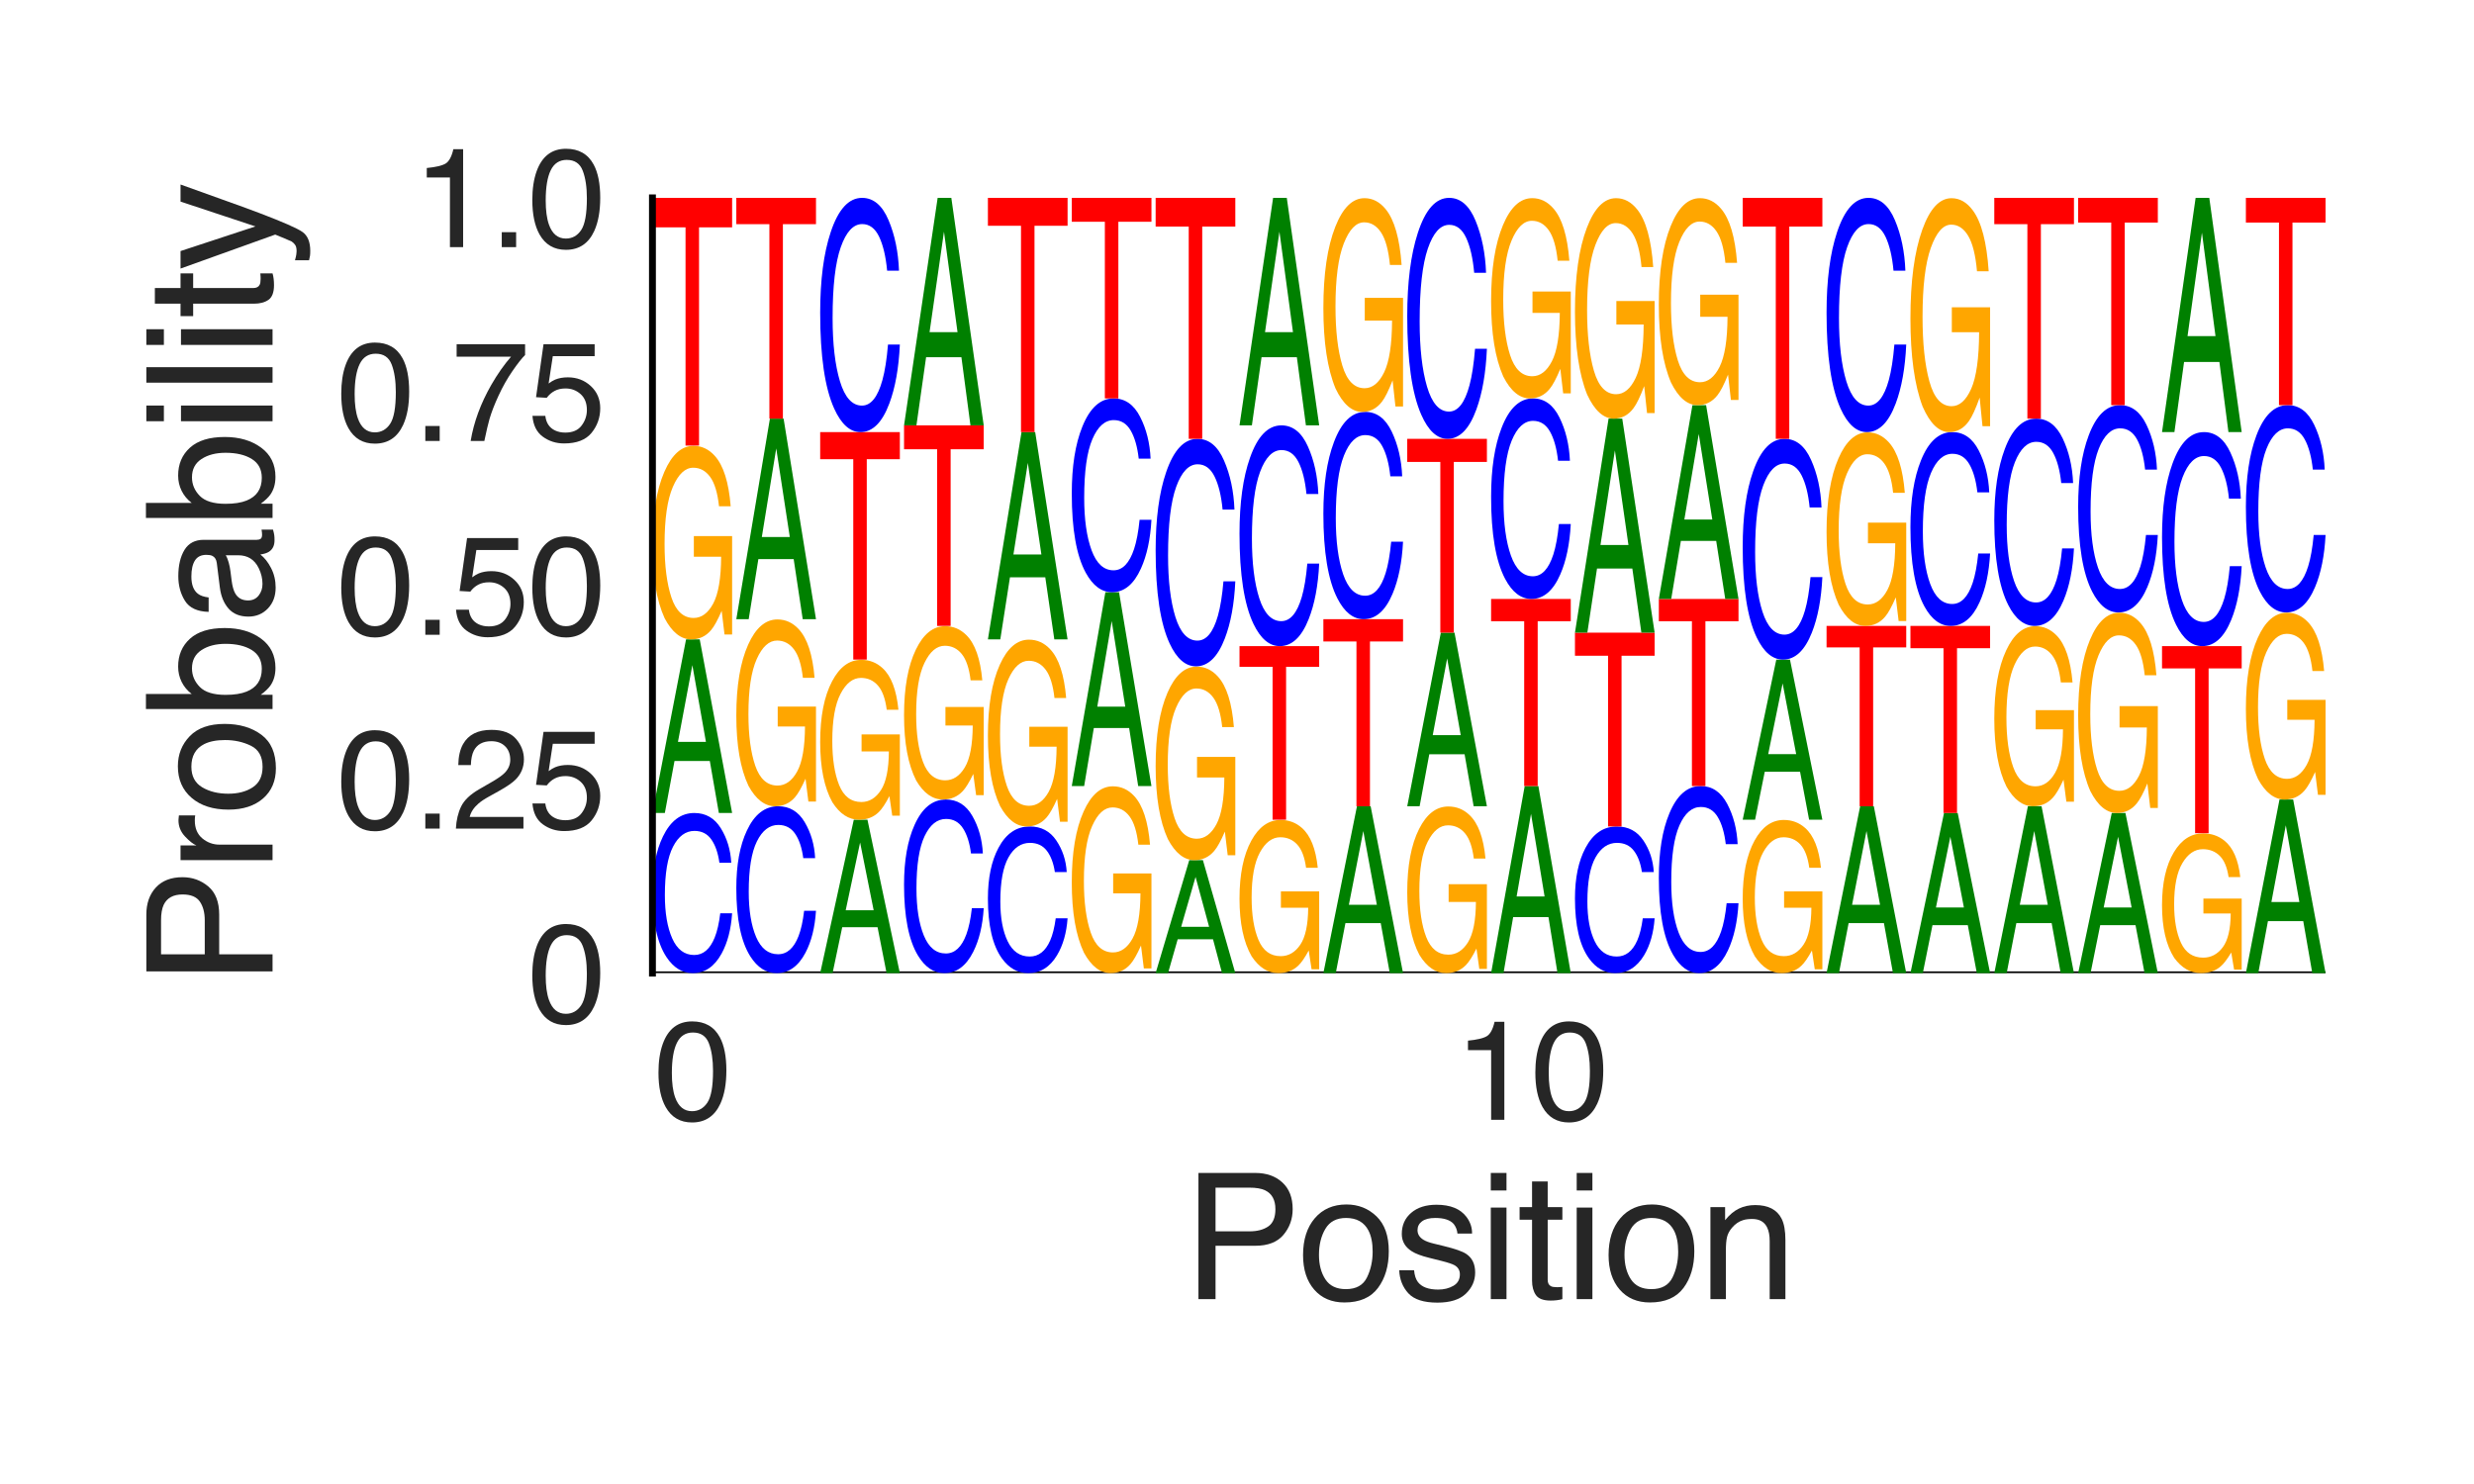 <?xml version="1.0" encoding="utf-8" standalone="no"?>
<!DOCTYPE svg PUBLIC "-//W3C//DTD SVG 1.1//EN"
  "http://www.w3.org/Graphics/SVG/1.1/DTD/svg11.dtd">
<svg height="216pt" version="1.1" viewBox="0 0 360 216" width="360pt" xmlns="http://www.w3.org/2000/svg" xmlns:xlink="http://www.w3.org/1999/xlink">
 <defs>
  <style type="text/css">*{stroke-linecap:butt;stroke-linejoin:round;}</style>
 </defs>
 <g id="figure_1">
  <g id="patch_1">
   <path d="M 0 216 
L 360 216 
L 360 0 
L 0 0 
z
" style="fill:#ffffff;"/>
  </g>
  <g id="axes_1">
   <g id="patch_2">
    <path d="M 94.94 141.64 
L 338.4 141.64 
L 338.4 28.8 
L 94.94 28.8 
z
" style="fill:#ffffff;"/>
   </g>
   <g id="line2d_1">
    <path clip-path="url(#p23fb778269)" d="M 94.94 141.64 
L 338.4 141.64 
" style="fill:none;stroke:#000000;stroke-linecap:round;stroke-width:0.5;"/>
   </g>
   <g id="patch_3">
    <path clip-path="url(#p23fb778269)" d="M 101.036 118.333 
Q 103.518 118.333 104.888 120.55 
Q 106.257 122.763 106.408 125.578 
L 104.683 125.578 
Q 104.389 123.443 103.513 122.194 
Q 102.636 120.941 101.053 120.941 
Q 99.122 120.941 97.935 123.24 
Q 96.748 125.535 96.748 130.278 
Q 96.748 134.168 97.818 136.588 
Q 98.892 139.003 101.019 139.003 
Q 102.974 139.003 103.999 136.458 
Q 104.54 135.118 104.808 132.929 
L 106.533 132.929 
Q 106.303 136.424 105.004 138.791 
Q 103.447 141.64 100.805 141.64 
Q 98.527 141.64 96.979 139.302 
Q 94.94 136.217 94.94 129.767 
Q 94.94 124.874 96.472 121.741 
Q 98.126 118.333 101.036 118.333 
z
M 100.68 118.333 
L 100.68 118.333 
z
" style="fill:#0000ff;"/>
   </g>
   <g id="patch_4">
    <path clip-path="url(#p23fb778269)" d="M 102.722 107.98 
L 100.749 96.818 
L 98.653 107.98 
L 102.722 107.98 
z
M 99.83 93.064 
L 101.819 93.064 
L 106.533 118.333 
L 104.603 118.333 
L 103.288 110.765 
L 98.149 110.765 
L 96.743 118.333 
L 94.94 118.333 
L 99.83 93.064 
z
M 100.741 93.064 
L 100.741 93.064 
z
" style="fill:#008000;"/>
   </g>
   <g id="patch_5">
    <path clip-path="url(#p23fb778269)" d="M 100.919 64.895 
Q 102.708 64.895 104.012 66.353 
Q 105.903 68.446 106.326 73.694 
L 104.626 73.694 
Q 104.314 70.761 103.338 69.42 
Q 102.362 68.079 100.875 68.079 
Q 99.114 68.079 97.909 70.872 
Q 96.704 73.659 96.704 79.181 
Q 96.704 83.951 97.696 86.948 
Q 98.691 89.945 100.936 89.945 
Q 102.655 89.945 103.783 87.846 
Q 104.911 85.741 104.936 81.035 
L 100.963 81.035 
L 100.963 78.032 
L 106.533 78.032 
L 106.533 92.353 
L 105.428 92.353 
L 105.013 88.907 
Q 104.142 90.93 103.468 91.718 
Q 102.334 93.064 100.59 93.064 
Q 98.337 93.064 96.712 89.986 
Q 94.94 86.12 94.94 79.379 
Q 94.94 72.656 96.668 68.685 
Q 98.31 64.895 100.919 64.895 
z
M 100.634 64.854 
L 100.634 64.854 
z
" style="fill:#ffa600;"/>
   </g>
   <g id="patch_6">
    <path clip-path="url(#p23fb778269)" d="M 106.533 28.8 
L 106.533 33.096 
L 101.719 33.096 
L 101.719 64.854 
L 99.755 64.854 
L 99.755 33.096 
L 94.94 33.096 
L 94.94 28.8 
L 106.533 28.8 
z
" style="fill:#ff0000;"/>
   </g>
   <g id="patch_7">
    <path clip-path="url(#p23fb778269)" d="M 113.239 117.352 
Q 115.722 117.352 117.091 119.663 
Q 118.461 121.969 118.612 124.902 
L 116.886 124.902 
Q 116.593 122.677 115.716 121.376 
Q 114.839 120.07 113.256 120.07 
Q 111.326 120.07 110.139 122.466 
Q 108.951 124.857 108.951 129.8 
Q 108.951 133.854 110.022 136.376 
Q 111.095 138.892 113.222 138.892 
Q 115.178 138.892 116.203 136.24 
Q 116.744 134.843 117.012 132.563 
L 118.737 132.563 
Q 118.506 136.205 117.208 138.671 
Q 115.651 141.64 113.009 141.64 
Q 110.731 141.64 109.182 139.204 
Q 107.144 135.989 107.144 129.268 
Q 107.144 124.169 108.675 120.904 
Q 110.329 117.352 113.239 117.352 
z
M 112.883 117.352 
L 112.883 117.352 
z
" style="fill:#0000ff;"/>
   </g>
   <g id="patch_8">
    <path clip-path="url(#p23fb778269)" d="M 113.123 90.162 
Q 114.911 90.162 116.216 91.569 
Q 118.107 93.59 118.53 98.655 
L 116.829 98.655 
Q 116.517 95.824 115.541 94.53 
Q 114.566 93.235 113.078 93.235 
Q 111.318 93.235 110.112 95.931 
Q 108.907 98.621 108.907 103.951 
Q 108.907 108.555 109.899 111.448 
Q 110.895 114.341 113.139 114.341 
Q 114.859 114.341 115.986 112.315 
Q 117.114 110.283 117.139 105.741 
L 113.167 105.741 
L 113.167 102.843 
L 118.737 102.843 
L 118.737 116.666 
L 117.631 116.666 
L 117.216 113.339 
Q 116.346 115.292 115.671 116.052 
Q 114.538 117.352 112.794 117.352 
Q 110.541 117.352 108.915 114.381 
Q 107.144 110.649 107.144 104.143 
Q 107.144 97.653 108.871 93.821 
Q 110.513 90.162 113.123 90.162 
z
M 112.838 90.123 
L 112.838 90.123 
z
" style="fill:#ffa600;"/>
   </g>
   <g id="patch_9">
    <path clip-path="url(#p23fb778269)" d="M 114.925 78.163 
L 112.953 65.269 
L 110.856 78.163 
L 114.925 78.163 
z
M 112.033 60.932 
L 114.023 60.932 
L 118.737 90.123 
L 116.807 90.123 
L 115.491 81.38 
L 110.352 81.38 
L 108.946 90.123 
L 107.144 90.123 
L 112.033 60.932 
z
M 112.944 60.932 
L 112.944 60.932 
z
" style="fill:#008000;"/>
   </g>
   <g id="patch_10">
    <path clip-path="url(#p23fb778269)" d="M 118.737 28.8 
L 118.737 32.628 
L 113.922 32.628 
L 113.922 60.932 
L 111.958 60.932 
L 111.958 32.628 
L 107.144 32.628 
L 107.144 28.8 
L 118.737 28.8 
z
" style="fill:#ff0000;"/>
   </g>
   <g id="patch_11">
    <path clip-path="url(#p23fb778269)" d="M 127.129 132.492 
L 125.156 122.63 
L 123.06 132.492 
L 127.129 132.492 
z
M 124.237 119.313 
L 126.226 119.313 
L 130.94 141.64 
L 129.01 141.64 
L 127.695 134.953 
L 122.556 134.953 
L 121.15 141.64 
L 119.347 141.64 
L 124.237 119.313 
z
M 125.148 119.313 
L 125.148 119.313 
z
" style="fill:#008000;"/>
   </g>
   <g id="patch_12">
    <path clip-path="url(#p23fb778269)" d="M 125.326 96.04 
Q 127.115 96.04 128.419 97.244 
Q 130.31 98.974 130.733 103.31 
L 129.033 103.31 
Q 128.721 100.886 127.745 99.778 
Q 126.769 98.67 125.282 98.67 
Q 123.521 98.67 122.316 100.978 
Q 121.111 103.281 121.111 107.843 
Q 121.111 111.784 122.103 114.26 
Q 123.098 116.736 125.343 116.736 
Q 127.062 116.736 128.19 115.002 
Q 129.318 113.263 129.343 109.375 
L 125.37 109.375 
L 125.37 106.894 
L 130.94 106.894 
L 130.94 118.726 
L 129.835 118.726 
L 129.42 115.878 
Q 128.549 117.55 127.875 118.2 
Q 126.741 119.313 124.997 119.313 
Q 122.744 119.313 121.119 116.77 
Q 119.347 113.576 119.347 108.007 
Q 119.347 102.452 121.075 99.171 
Q 122.717 96.04 125.326 96.04 
z
M 125.041 96.006 
L 125.041 96.006 
z
" style="fill:#ffa600;"/>
   </g>
   <g id="patch_13">
    <path clip-path="url(#p23fb778269)" d="M 130.94 62.893 
L 130.94 66.839 
L 126.126 66.839 
L 126.126 96.006 
L 124.162 96.006 
L 124.162 66.839 
L 119.347 66.839 
L 119.347 62.893 
L 130.94 62.893 
z
" style="fill:#ff0000;"/>
   </g>
   <g id="patch_14">
    <path clip-path="url(#p23fb778269)" d="M 125.443 28.8 
Q 127.925 28.8 129.295 32.044 
Q 130.664 35.28 130.815 39.398 
L 129.09 39.398 
Q 128.796 36.274 127.92 34.448 
Q 127.043 32.615 125.46 32.615 
Q 123.529 32.615 122.342 35.978 
Q 121.155 39.335 121.155 46.273 
Q 121.155 51.964 122.225 55.504 
Q 123.299 59.036 125.426 59.036 
Q 127.381 59.036 128.406 55.313 
Q 128.947 53.353 129.215 50.152 
L 130.94 50.152 
Q 130.71 55.264 129.411 58.726 
Q 127.854 62.893 125.212 62.893 
Q 122.934 62.893 121.386 59.473 
Q 119.347 54.961 119.347 45.526 
Q 119.347 38.369 120.879 33.785 
Q 122.533 28.8 125.443 28.8 
z
M 125.087 28.8 
L 125.087 28.8 
z
" style="fill:#0000ff;"/>
   </g>
   <g id="patch_15">
    <path clip-path="url(#p23fb778269)" d="M 137.646 116.372 
Q 140.129 116.372 141.498 118.776 
Q 142.868 121.174 143.019 124.227 
L 141.293 124.227 
Q 141 121.911 140.123 120.558 
Q 139.246 119.199 137.663 119.199 
Q 135.733 119.199 134.546 121.692 
Q 133.358 124.18 133.358 129.322 
Q 133.358 133.54 134.429 136.163 
Q 135.502 138.781 137.629 138.781 
Q 139.585 138.781 140.61 136.022 
Q 141.151 134.569 141.419 132.196 
L 143.144 132.196 
Q 142.913 135.985 141.615 138.551 
Q 140.058 141.64 137.416 141.64 
Q 135.138 141.64 133.589 139.105 
Q 131.551 135.761 131.551 128.768 
Q 131.551 123.464 133.082 120.067 
Q 134.736 116.372 137.646 116.372 
z
M 137.29 116.372 
L 137.29 116.372 
z
" style="fill:#0000ff;"/>
   </g>
   <g id="patch_16">
    <path clip-path="url(#p23fb778269)" d="M 137.53 91.14 
Q 139.318 91.14 140.623 92.446 
Q 142.514 94.321 142.937 99.021 
L 141.237 99.021 
Q 140.924 96.394 139.948 95.193 
Q 138.973 93.992 137.485 93.992 
Q 135.725 93.992 134.519 96.493 
Q 133.314 98.99 133.314 103.936 
Q 133.314 108.208 134.306 110.893 
Q 135.302 113.577 137.546 113.577 
Q 139.266 113.577 140.393 111.697 
Q 141.521 109.812 141.546 105.597 
L 137.574 105.597 
L 137.574 102.907 
L 143.144 102.907 
L 143.144 115.734 
L 142.038 115.734 
L 141.624 112.648 
Q 140.753 114.46 140.078 115.165 
Q 138.945 116.372 137.201 116.372 
Q 134.948 116.372 133.322 113.614 
Q 131.551 110.151 131.551 104.114 
Q 131.551 98.092 133.278 94.535 
Q 134.92 91.14 137.53 91.14 
z
M 137.245 91.103 
L 137.245 91.103 
z
" style="fill:#ffa600;"/>
   </g>
   <g id="patch_17">
    <path clip-path="url(#p23fb778269)" d="M 143.144 61.913 
L 143.144 65.391 
L 138.329 65.391 
L 138.329 91.103 
L 136.365 91.103 
L 136.365 65.391 
L 131.551 65.391 
L 131.551 61.913 
L 143.144 61.913 
z
" style="fill:#ff0000;"/>
   </g>
   <g id="patch_18">
    <path clip-path="url(#p23fb778269)" d="M 139.332 48.346 
L 137.36 33.719 
L 135.263 48.346 
L 139.332 48.346 
z
M 136.44 28.8 
L 138.43 28.8 
L 143.144 61.913 
L 141.214 61.913 
L 139.898 51.996 
L 134.759 51.996 
L 133.353 61.913 
L 131.551 61.913 
L 136.44 28.8 
z
M 137.351 28.8 
L 137.351 28.8 
z
" style="fill:#008000;"/>
   </g>
   <g id="patch_19">
    <path clip-path="url(#p23fb778269)" d="M 149.85 120.294 
Q 152.332 120.294 153.702 122.325 
Q 155.071 124.351 155.222 126.93 
L 153.497 126.93 
Q 153.204 124.974 152.327 123.83 
Q 151.45 122.682 149.867 122.682 
Q 147.936 122.682 146.749 124.788 
Q 145.562 126.89 145.562 131.234 
Q 145.562 134.797 146.632 137.013 
Q 147.706 139.225 149.833 139.225 
Q 151.789 139.225 152.813 136.894 
Q 153.354 135.667 153.622 133.662 
L 155.347 133.662 
Q 155.117 136.863 153.818 139.031 
Q 152.261 141.64 149.619 141.64 
Q 147.341 141.64 145.793 139.499 
Q 143.754 136.673 143.754 130.766 
Q 143.754 126.285 145.286 123.415 
Q 146.94 120.294 149.85 120.294 
z
M 149.494 120.294 
L 149.494 120.294 
z
" style="fill:#0000ff;"/>
   </g>
   <g id="patch_20">
    <path clip-path="url(#p23fb778269)" d="M 149.733 93.104 
Q 151.522 93.104 152.826 94.511 
Q 154.717 96.531 155.14 101.597 
L 153.44 101.597 
Q 153.128 98.766 152.152 97.471 
Q 151.176 96.177 149.689 96.177 
Q 147.928 96.177 146.723 98.873 
Q 145.518 101.563 145.518 106.893 
Q 145.518 111.497 146.51 114.39 
Q 147.505 117.283 149.75 117.283 
Q 151.469 117.283 152.597 115.257 
Q 153.725 113.225 153.75 108.683 
L 149.777 108.683 
L 149.777 105.784 
L 155.347 105.784 
L 155.347 119.607 
L 154.242 119.607 
L 153.827 116.281 
Q 152.956 118.234 152.282 118.994 
Q 151.148 120.294 149.404 120.294 
Q 147.151 120.294 145.526 117.322 
Q 143.754 113.591 143.754 107.084 
Q 143.754 100.595 145.482 96.762 
Q 147.124 93.104 149.733 93.104 
z
M 149.448 93.064 
L 149.448 93.064 
z
" style="fill:#ffa600;"/>
   </g>
   <g id="patch_21">
    <path clip-path="url(#p23fb778269)" d="M 151.536 80.703 
L 149.563 67.375 
L 147.467 80.703 
L 151.536 80.703 
z
M 148.644 62.893 
L 150.633 62.893 
L 155.347 93.064 
L 153.418 93.064 
L 152.102 84.028 
L 146.963 84.028 
L 145.557 93.064 
L 143.754 93.064 
L 148.644 62.893 
z
M 149.555 62.893 
L 149.555 62.893 
z
" style="fill:#008000;"/>
   </g>
   <g id="patch_22">
    <path clip-path="url(#p23fb778269)" d="M 155.347 28.8 
L 155.347 32.862 
L 150.533 32.862 
L 150.533 62.893 
L 148.569 62.893 
L 148.569 32.862 
L 143.754 32.862 
L 143.754 28.8 
L 155.347 28.8 
z
" style="fill:#ff0000;"/>
   </g>
   <g id="patch_23">
    <path clip-path="url(#p23fb778269)" d="M 161.937 114.45 
Q 163.725 114.45 165.03 115.857 
Q 166.921 117.878 167.344 122.943 
L 165.644 122.943 
Q 165.331 120.112 164.355 118.817 
Q 163.38 117.523 161.892 117.523 
Q 160.132 117.523 158.926 120.219 
Q 157.721 122.909 157.721 128.239 
Q 157.721 132.843 158.714 135.736 
Q 159.709 138.629 161.953 138.629 
Q 163.673 138.629 164.8 136.603 
Q 165.928 134.571 165.953 130.029 
L 161.981 130.029 
L 161.981 127.13 
L 167.551 127.13 
L 167.551 140.953 
L 166.445 140.953 
L 166.031 137.627 
Q 165.16 139.58 164.485 140.34 
Q 163.352 141.64 161.608 141.64 
Q 159.355 141.64 157.729 138.668 
Q 155.958 134.937 155.958 128.431 
Q 155.958 121.941 157.685 118.108 
Q 159.327 114.45 161.937 114.45 
z
M 161.652 114.411 
L 161.652 114.411 
z
" style="fill:#ffa600;"/>
   </g>
   <g id="patch_24">
    <path clip-path="url(#p23fb778269)" d="M 163.739 102.853 
L 161.767 90.391 
L 159.67 102.853 
L 163.739 102.853 
z
M 160.847 86.201 
L 162.837 86.201 
L 167.551 114.411 
L 165.621 114.411 
L 164.305 105.962 
L 159.166 105.962 
L 157.76 114.411 
L 155.958 114.411 
L 160.847 86.201 
z
M 161.758 86.201 
L 161.758 86.201 
z
" style="fill:#008000;"/>
   </g>
   <g id="patch_25">
    <path clip-path="url(#p23fb778269)" d="M 162.053 57.991 
Q 164.536 57.991 165.905 60.674 
Q 167.275 63.352 167.426 66.76 
L 165.7 66.76 
Q 165.407 64.175 164.53 62.664 
Q 163.653 61.147 162.07 61.147 
Q 160.14 61.147 158.953 63.93 
Q 157.765 66.707 157.765 72.449 
Q 157.765 77.157 158.836 80.086 
Q 159.909 83.009 162.036 83.009 
Q 163.992 83.009 165.017 79.928 
Q 165.558 78.306 165.826 75.658 
L 167.551 75.658 
Q 167.32 79.888 166.022 82.752 
Q 164.465 86.201 161.823 86.201 
Q 159.545 86.201 157.996 83.371 
Q 155.958 79.637 155.958 71.83 
Q 155.958 65.908 157.489 62.116 
Q 159.143 57.991 162.053 57.991 
z
M 161.697 57.991 
L 161.697 57.991 
z
" style="fill:#0000ff;"/>
   </g>
   <g id="patch_26">
    <path clip-path="url(#p23fb778269)" d="M 167.551 28.8 
L 167.551 32.278 
L 162.736 32.278 
L 162.736 57.991 
L 160.772 57.991 
L 160.772 32.278 
L 155.958 32.278 
L 155.958 28.8 
L 167.551 28.8 
z
" style="fill:#ff0000;"/>
   </g>
   <g id="patch_27">
    <path clip-path="url(#p23fb778269)" d="M 175.943 134.903 
L 173.97 127.639 
L 171.874 134.903 
L 175.943 134.903 
z
M 173.051 125.197 
L 175.04 125.197 
L 179.754 141.64 
L 177.825 141.64 
L 176.509 136.715 
L 171.37 136.715 
L 169.964 141.64 
L 168.161 141.64 
L 173.051 125.197 
z
M 173.962 125.197 
L 173.962 125.197 
z
" style="fill:#008000;"/>
   </g>
   <g id="patch_28">
    <path clip-path="url(#p23fb778269)" d="M 174.14 97.028 
Q 175.929 97.028 177.233 98.485 
Q 179.124 100.579 179.547 105.826 
L 177.847 105.826 
Q 177.535 102.893 176.559 101.552 
Q 175.583 100.211 174.096 100.211 
Q 172.335 100.211 171.13 103.004 
Q 169.925 105.791 169.925 111.313 
Q 169.925 116.083 170.917 119.08 
Q 171.912 122.077 174.157 122.077 
Q 175.876 122.077 177.004 119.978 
Q 178.132 117.873 178.157 113.168 
L 174.184 113.168 
L 174.184 110.165 
L 179.754 110.165 
L 179.754 124.485 
L 178.649 124.485 
L 178.234 121.039 
Q 177.363 123.063 176.689 123.85 
Q 175.555 125.197 173.811 125.197 
Q 171.558 125.197 169.933 122.118 
Q 168.161 118.252 168.161 111.512 
Q 168.161 104.788 169.889 100.818 
Q 171.531 97.028 174.14 97.028 
z
M 173.855 96.987 
L 173.855 96.987 
z
" style="fill:#ffa600;"/>
   </g>
   <g id="patch_29">
    <path clip-path="url(#p23fb778269)" d="M 174.257 63.874 
Q 176.739 63.874 178.109 67.024 
Q 179.478 70.168 179.629 74.167 
L 177.904 74.167 
Q 177.611 71.133 176.734 69.36 
Q 175.857 67.579 174.274 67.579 
Q 172.343 67.579 171.156 70.846 
Q 169.969 74.106 169.969 80.845 
Q 169.969 86.371 171.039 89.809 
Q 172.113 93.241 174.24 93.241 
Q 176.196 93.241 177.22 89.624 
Q 177.761 87.721 178.029 84.611 
L 179.754 84.611 
Q 179.524 89.577 178.226 92.939 
Q 176.668 96.987 174.026 96.987 
Q 171.748 96.987 170.2 93.665 
Q 168.161 89.282 168.161 80.119 
Q 168.161 73.167 169.693 68.716 
Q 171.347 63.874 174.257 63.874 
z
M 173.901 63.874 
L 173.901 63.874 
z
" style="fill:#0000ff;"/>
   </g>
   <g id="patch_30">
    <path clip-path="url(#p23fb778269)" d="M 179.754 28.8 
L 179.754 32.979 
L 174.94 32.979 
L 174.94 63.874 
L 172.976 63.874 
L 172.976 32.979 
L 168.161 32.979 
L 168.161 28.8 
L 179.754 28.8 
z
" style="fill:#ff0000;"/>
   </g>
   <g id="patch_31">
    <path clip-path="url(#p23fb778269)" d="M 186.344 119.346 
Q 188.132 119.346 189.437 120.499 
Q 191.328 122.156 191.751 126.309 
L 190.051 126.309 
Q 189.738 123.988 188.762 122.927 
Q 187.787 121.865 186.299 121.865 
Q 184.539 121.865 183.333 124.076 
Q 182.128 126.282 182.128 130.652 
Q 182.128 134.427 183.121 136.799 
Q 184.116 139.171 186.36 139.171 
Q 188.08 139.171 189.207 137.51 
Q 190.335 135.844 190.36 132.12 
L 186.388 132.12 
L 186.388 129.743 
L 191.958 129.743 
L 191.958 141.077 
L 190.852 141.077 
L 190.438 138.35 
Q 189.567 139.951 188.892 140.574 
Q 187.759 141.64 186.015 141.64 
Q 183.762 141.64 182.136 139.203 
Q 180.365 136.144 180.365 130.809 
Q 180.365 125.488 182.092 122.345 
Q 183.734 119.346 186.344 119.346 
z
M 186.059 119.313 
L 186.059 119.313 
z
" style="fill:#ffa600;"/>
   </g>
   <g id="patch_32">
    <path clip-path="url(#p23fb778269)" d="M 191.958 94.045 
L 191.958 97.056 
L 187.143 97.056 
L 187.143 119.313 
L 185.179 119.313 
L 185.179 97.056 
L 180.365 97.056 
L 180.365 94.045 
L 191.958 94.045 
z
" style="fill:#ff0000;"/>
   </g>
   <g id="patch_33">
    <path clip-path="url(#p23fb778269)" d="M 186.46 61.913 
Q 188.943 61.913 190.312 64.97 
Q 191.682 68.02 191.833 71.901 
L 190.107 71.901 
Q 189.814 68.957 188.937 67.236 
Q 188.06 65.508 186.477 65.508 
Q 184.547 65.508 183.36 68.678 
Q 182.172 71.842 182.172 78.381 
Q 182.172 83.744 183.243 87.08 
Q 184.316 90.41 186.443 90.41 
Q 188.399 90.41 189.424 86.901 
Q 189.965 85.053 190.233 82.036 
L 191.958 82.036 
Q 191.727 86.854 190.429 90.117 
Q 188.872 94.045 186.23 94.045 
Q 183.952 94.045 182.403 90.822 
Q 180.365 86.569 180.365 77.677 
Q 180.365 70.931 181.896 66.611 
Q 183.55 61.913 186.46 61.913 
z
M 186.104 61.913 
L 186.104 61.913 
z
" style="fill:#0000ff;"/>
   </g>
   <g id="patch_34">
    <path clip-path="url(#p23fb778269)" d="M 188.146 48.346 
L 186.174 33.719 
L 184.077 48.346 
L 188.146 48.346 
z
M 185.254 28.8 
L 187.244 28.8 
L 191.958 61.913 
L 190.028 61.913 
L 188.712 51.996 
L 183.573 51.996 
L 182.167 61.913 
L 180.365 61.913 
L 185.254 28.8 
z
M 186.165 28.8 
L 186.165 28.8 
z
" style="fill:#008000;"/>
   </g>
   <g id="patch_35">
    <path clip-path="url(#p23fb778269)" d="M 200.35 131.689 
L 198.377 120.96 
L 196.281 131.689 
L 200.35 131.689 
z
M 197.458 117.352 
L 199.447 117.352 
L 204.161 141.64 
L 202.232 141.64 
L 200.916 134.366 
L 195.777 134.366 
L 194.371 141.64 
L 192.568 141.64 
L 197.458 117.352 
z
M 198.369 117.352 
L 198.369 117.352 
z
" style="fill:#008000;"/>
   </g>
   <g id="patch_36">
    <path clip-path="url(#p23fb778269)" d="M 204.161 90.123 
L 204.161 93.367 
L 199.347 93.367 
L 199.347 117.352 
L 197.383 117.352 
L 197.383 93.367 
L 192.568 93.367 
L 192.568 90.123 
L 204.161 90.123 
z
" style="fill:#ff0000;"/>
   </g>
   <g id="patch_37">
    <path clip-path="url(#p23fb778269)" d="M 198.664 59.952 
Q 201.146 59.952 202.516 62.822 
Q 203.885 65.686 204.036 69.331 
L 202.311 69.331 
Q 202.018 66.566 201.141 64.95 
Q 200.264 63.328 198.681 63.328 
Q 196.75 63.328 195.563 66.304 
Q 194.376 69.274 194.376 75.415 
Q 194.376 80.451 195.446 83.583 
Q 196.52 86.709 198.647 86.709 
Q 200.603 86.709 201.627 83.415 
Q 202.168 81.68 202.436 78.847 
L 204.161 78.847 
Q 203.931 83.371 202.633 86.435 
Q 201.075 90.123 198.433 90.123 
Q 196.155 90.123 194.607 87.096 
Q 192.568 83.103 192.568 74.753 
Q 192.568 68.42 194.1 64.363 
Q 195.754 59.952 198.664 59.952 
z
M 198.308 59.952 
L 198.308 59.952 
z
" style="fill:#0000ff;"/>
   </g>
   <g id="patch_38">
    <path clip-path="url(#p23fb778269)" d="M 198.547 28.845 
Q 200.336 28.845 201.64 30.455 
Q 203.531 32.766 203.954 38.561 
L 202.254 38.561 
Q 201.942 35.323 200.966 33.842 
Q 199.99 32.361 198.503 32.361 
Q 196.742 32.361 195.537 35.445 
Q 194.332 38.523 194.332 44.621 
Q 194.332 49.888 195.324 53.197 
Q 196.319 56.507 198.564 56.507 
Q 200.283 56.507 201.411 54.189 
Q 202.539 51.864 202.564 46.668 
L 198.591 46.668 
L 198.591 43.352 
L 204.161 43.352 
L 204.161 59.166 
L 203.056 59.166 
L 202.641 55.361 
Q 201.77 57.595 201.096 58.464 
Q 199.962 59.952 198.218 59.952 
Q 195.965 59.952 194.34 56.552 
Q 192.568 52.283 192.568 44.839 
Q 192.568 37.415 194.296 33.03 
Q 195.938 28.845 198.547 28.845 
z
M 198.262 28.8 
L 198.262 28.8 
z
" style="fill:#ffa600;"/>
   </g>
   <g id="patch_39">
    <path clip-path="url(#p23fb778269)" d="M 210.751 117.387 
Q 212.539 117.387 213.844 118.642 
Q 215.735 120.445 216.158 124.963 
L 214.458 124.963 
Q 214.145 122.438 213.169 121.283 
Q 212.194 120.128 210.706 120.128 
Q 208.946 120.128 207.74 122.533 
Q 206.535 124.933 206.535 129.687 
Q 206.535 133.793 207.528 136.374 
Q 208.523 138.954 210.767 138.954 
Q 212.487 138.954 213.614 137.147 
Q 214.742 135.335 214.767 131.283 
L 210.795 131.283 
L 210.795 128.698 
L 216.365 128.698 
L 216.365 141.028 
L 215.259 141.028 
L 214.845 138.061 
Q 213.974 139.803 213.299 140.48 
Q 212.166 141.64 210.422 141.64 
Q 208.169 141.64 206.543 138.989 
Q 204.772 135.661 204.772 129.858 
Q 204.772 124.069 206.499 120.651 
Q 208.141 117.387 210.751 117.387 
z
M 210.466 117.352 
L 210.466 117.352 
z
" style="fill:#ffa600;"/>
   </g>
   <g id="patch_40">
    <path clip-path="url(#p23fb778269)" d="M 212.553 106.999 
L 210.581 95.838 
L 208.484 106.999 
L 212.553 106.999 
z
M 209.661 92.084 
L 211.651 92.084 
L 216.365 117.352 
L 214.435 117.352 
L 213.119 109.784 
L 207.98 109.784 
L 206.574 117.352 
L 204.772 117.352 
L 209.661 92.084 
z
M 210.572 92.084 
L 210.572 92.084 
z
" style="fill:#008000;"/>
   </g>
   <g id="patch_41">
    <path clip-path="url(#p23fb778269)" d="M 216.365 63.874 
L 216.365 67.235 
L 211.55 67.235 
L 211.55 92.084 
L 209.586 92.084 
L 209.586 67.235 
L 204.772 67.235 
L 204.772 63.874 
L 216.365 63.874 
z
" style="fill:#ff0000;"/>
   </g>
   <g id="patch_42">
    <path clip-path="url(#p23fb778269)" d="M 210.867 28.8 
Q 213.35 28.8 214.719 32.137 
Q 216.089 35.467 216.24 39.703 
L 214.514 39.703 
Q 214.221 36.489 213.344 34.611 
Q 212.467 32.725 210.884 32.725 
Q 208.954 32.725 207.767 36.185 
Q 206.579 39.638 206.579 46.776 
Q 206.579 52.63 207.65 56.272 
Q 208.723 59.906 210.85 59.906 
Q 212.806 59.906 213.831 56.076 
Q 214.372 54.059 214.64 50.766 
L 216.365 50.766 
Q 216.134 56.025 214.836 59.587 
Q 213.279 63.874 210.637 63.874 
Q 208.359 63.874 206.81 60.356 
Q 204.772 55.713 204.772 46.007 
Q 204.772 38.644 206.303 33.929 
Q 207.957 28.8 210.867 28.8 
z
M 210.511 28.8 
L 210.511 28.8 
z
" style="fill:#0000ff;"/>
   </g>
   <g id="patch_43">
    <path clip-path="url(#p23fb778269)" d="M 224.757 130.484 
L 222.784 118.456 
L 220.688 130.484 
L 224.757 130.484 
z
M 221.865 114.411 
L 223.854 114.411 
L 228.568 141.64 
L 226.639 141.64 
L 225.323 133.485 
L 220.184 133.485 
L 218.778 141.64 
L 216.975 141.64 
L 221.865 114.411 
z
M 222.776 114.411 
L 222.776 114.411 
z
" style="fill:#008000;"/>
   </g>
   <g id="patch_44">
    <path clip-path="url(#p23fb778269)" d="M 228.568 87.181 
L 228.568 90.425 
L 223.754 90.425 
L 223.754 114.411 
L 221.79 114.411 
L 221.79 90.425 
L 216.975 90.425 
L 216.975 87.181 
L 228.568 87.181 
z
" style="fill:#ff0000;"/>
   </g>
   <g id="patch_45">
    <path clip-path="url(#p23fb778269)" d="M 223.071 57.991 
Q 225.553 57.991 226.923 60.768 
Q 228.292 63.539 228.443 67.065 
L 226.718 67.065 
Q 226.425 64.39 225.548 62.826 
Q 224.671 61.257 223.088 61.257 
Q 221.157 61.257 219.97 64.137 
Q 218.783 67.01 218.783 72.951 
Q 218.783 77.823 219.853 80.854 
Q 220.927 83.879 223.054 83.879 
Q 225.01 83.879 226.035 80.691 
Q 226.575 79.013 226.843 76.272 
L 228.568 76.272 
Q 228.338 80.649 227.04 83.613 
Q 225.482 87.181 222.84 87.181 
Q 220.562 87.181 219.014 84.253 
Q 216.975 80.389 216.975 72.311 
Q 216.975 66.183 218.507 62.259 
Q 220.161 57.991 223.071 57.991 
z
M 222.715 57.991 
L 222.715 57.991 
z
" style="fill:#0000ff;"/>
   </g>
   <g id="patch_46">
    <path clip-path="url(#p23fb778269)" d="M 222.954 28.842 
Q 224.743 28.842 226.047 30.351 
Q 227.938 32.517 228.361 37.947 
L 226.661 37.947 
Q 226.349 34.912 225.373 33.524 
Q 224.397 32.137 222.91 32.137 
Q 221.149 32.137 219.944 35.027 
Q 218.739 37.911 218.739 43.625 
Q 218.739 48.56 219.731 51.661 
Q 220.726 54.763 222.971 54.763 
Q 224.69 54.763 225.818 52.59 
Q 226.946 50.412 226.971 45.543 
L 222.998 45.543 
L 222.998 42.436 
L 228.568 42.436 
L 228.568 57.254 
L 227.463 57.254 
L 227.048 53.689 
Q 226.177 55.782 225.503 56.597 
Q 224.369 57.991 222.625 57.991 
Q 220.372 57.991 218.747 54.805 
Q 216.975 50.805 216.975 43.83 
Q 216.975 36.873 218.703 32.764 
Q 220.345 28.842 222.954 28.842 
z
M 222.669 28.8 
L 222.669 28.8 
z
" style="fill:#ffa600;"/>
   </g>
   <g id="patch_47">
    <path clip-path="url(#p23fb778269)" d="M 235.274 120.294 
Q 237.757 120.294 239.126 122.325 
Q 240.496 124.351 240.647 126.93 
L 238.921 126.93 
Q 238.628 124.974 237.751 123.83 
Q 236.874 122.682 235.291 122.682 
Q 233.361 122.682 232.174 124.788 
Q 230.986 126.89 230.986 131.234 
Q 230.986 134.797 232.057 137.013 
Q 233.13 139.225 235.257 139.225 
Q 237.213 139.225 238.238 136.894 
Q 238.779 135.667 239.047 133.662 
L 240.772 133.662 
Q 240.541 136.863 239.243 139.031 
Q 237.686 141.64 235.044 141.64 
Q 232.766 141.64 231.217 139.499 
Q 229.179 136.673 229.179 130.766 
Q 229.179 126.285 230.71 123.415 
Q 232.364 120.294 235.274 120.294 
z
M 234.918 120.294 
L 234.918 120.294 
z
" style="fill:#0000ff;"/>
   </g>
   <g id="patch_48">
    <path clip-path="url(#p23fb778269)" d="M 240.772 92.084 
L 240.772 95.445 
L 235.957 95.445 
L 235.957 120.294 
L 233.993 120.294 
L 233.993 95.445 
L 229.179 95.445 
L 229.179 92.084 
L 240.772 92.084 
z
" style="fill:#ff0000;"/>
   </g>
   <g id="patch_49">
    <path clip-path="url(#p23fb778269)" d="M 236.96 79.321 
L 234.988 65.56 
L 232.891 79.321 
L 236.96 79.321 
z
M 234.068 60.932 
L 236.058 60.932 
L 240.772 92.084 
L 238.842 92.084 
L 237.526 82.754 
L 232.387 82.754 
L 230.981 92.084 
L 229.179 92.084 
L 234.068 60.932 
z
M 234.98 60.932 
L 234.98 60.932 
z
" style="fill:#008000;"/>
   </g>
   <g id="patch_50">
    <path clip-path="url(#p23fb778269)" d="M 235.158 28.846 
Q 236.946 28.846 238.251 30.507 
Q 240.142 32.891 240.565 38.869 
L 238.865 38.869 
Q 238.552 35.528 237.576 34 
Q 236.601 32.473 235.113 32.473 
Q 233.353 32.473 232.147 35.654 
Q 230.942 38.829 230.942 45.118 
Q 230.942 50.551 231.935 53.965 
Q 232.93 57.379 235.174 57.379 
Q 236.894 57.379 238.021 54.988 
Q 239.149 52.59 239.174 47.231 
L 235.202 47.231 
L 235.202 43.81 
L 240.772 43.81 
L 240.772 60.122 
L 239.666 60.122 
L 239.252 56.197 
Q 238.381 58.501 237.706 59.398 
Q 236.573 60.932 234.829 60.932 
Q 232.576 60.932 230.95 57.425 
Q 229.179 53.022 229.179 45.344 
Q 229.179 37.687 230.906 33.164 
Q 232.548 28.846 235.158 28.846 
z
M 234.873 28.8 
L 234.873 28.8 
z
" style="fill:#ffa600;"/>
   </g>
   <g id="patch_51">
    <path clip-path="url(#p23fb778269)" d="M 247.478 114.411 
Q 249.96 114.411 251.33 117.001 
Q 252.699 119.586 252.85 122.875 
L 251.125 122.875 
Q 250.832 120.38 249.955 118.922 
Q 249.078 117.457 247.495 117.457 
Q 245.564 117.457 244.377 120.144 
Q 243.19 122.824 243.19 128.366 
Q 243.19 132.911 244.261 135.738 
Q 245.334 138.559 247.461 138.559 
Q 249.417 138.559 250.442 135.586 
Q 250.982 134.02 251.25 131.463 
L 252.975 131.463 
Q 252.745 135.546 251.447 138.312 
Q 249.889 141.64 247.247 141.64 
Q 244.969 141.64 243.421 138.909 
Q 241.382 135.304 241.382 127.769 
Q 241.382 122.053 242.914 118.392 
Q 244.568 114.411 247.478 114.411 
z
M 247.122 114.411 
L 247.122 114.411 
z
" style="fill:#0000ff;"/>
   </g>
   <g id="patch_52">
    <path clip-path="url(#p23fb778269)" d="M 252.975 87.181 
L 252.975 90.425 
L 248.161 90.425 
L 248.161 114.411 
L 246.197 114.411 
L 246.197 90.425 
L 241.382 90.425 
L 241.382 87.181 
L 252.975 87.181 
z
" style="fill:#ff0000;"/>
   </g>
   <g id="patch_53">
    <path clip-path="url(#p23fb778269)" d="M 249.164 75.623 
L 247.192 63.162 
L 245.095 75.623 
L 249.164 75.623 
z
M 246.272 58.971 
L 248.261 58.971 
L 252.975 87.181 
L 251.046 87.181 
L 249.73 78.732 
L 244.591 78.732 
L 243.185 87.181 
L 241.382 87.181 
L 246.272 58.971 
z
M 247.183 58.971 
L 247.183 58.971 
z
" style="fill:#008000;"/>
   </g>
   <g id="patch_54">
    <path clip-path="url(#p23fb778269)" d="M 247.361 28.844 
Q 249.15 28.844 250.454 30.403 
Q 252.345 32.642 252.768 38.254 
L 251.068 38.254 
Q 250.756 35.117 249.78 33.683 
Q 248.804 32.249 247.317 32.249 
Q 245.556 32.249 244.351 35.236 
Q 243.146 38.217 243.146 44.123 
Q 243.146 49.224 244.138 52.429 
Q 245.133 55.635 247.378 55.635 
Q 249.097 55.635 250.225 53.39 
Q 251.353 51.138 251.378 46.106 
L 247.405 46.106 
L 247.405 42.894 
L 252.975 42.894 
L 252.975 58.21 
L 251.87 58.21 
L 251.455 54.525 
Q 250.584 56.689 249.91 57.531 
Q 248.777 58.971 247.032 58.971 
Q 244.779 58.971 243.154 55.678 
Q 241.382 51.544 241.382 44.335 
Q 241.382 37.144 243.11 32.897 
Q 244.752 28.844 247.361 28.844 
z
M 247.076 28.8 
L 247.076 28.8 
z
" style="fill:#ffa600;"/>
   </g>
   <g id="patch_55">
    <path clip-path="url(#p23fb778269)" d="M 259.565 119.346 
Q 261.353 119.346 262.658 120.499 
Q 264.549 122.156 264.972 126.309 
L 263.272 126.309 
Q 262.959 123.988 261.983 122.927 
Q 261.008 121.865 259.52 121.865 
Q 257.76 121.865 256.554 124.076 
Q 255.349 126.282 255.349 130.652 
Q 255.349 134.427 256.342 136.799 
Q 257.337 139.171 259.581 139.171 
Q 261.301 139.171 262.429 137.51 
Q 263.556 135.844 263.581 132.12 
L 259.609 132.12 
L 259.609 129.743 
L 265.179 129.743 
L 265.179 141.077 
L 264.073 141.077 
L 263.659 138.35 
Q 262.788 139.951 262.113 140.574 
Q 260.98 141.64 259.236 141.64 
Q 256.983 141.64 255.358 139.203 
Q 253.586 136.144 253.586 130.809 
Q 253.586 125.488 255.313 122.345 
Q 256.955 119.346 259.565 119.346 
z
M 259.28 119.313 
L 259.28 119.313 
z
" style="fill:#ffa600;"/>
   </g>
   <g id="patch_56">
    <path clip-path="url(#p23fb778269)" d="M 261.367 109.764 
L 259.395 99.468 
L 257.298 109.764 
L 261.367 109.764 
z
M 258.475 96.006 
L 260.465 96.006 
L 265.179 119.313 
L 263.249 119.313 
L 261.933 112.333 
L 256.795 112.333 
L 255.388 119.313 
L 253.586 119.313 
L 258.475 96.006 
z
M 259.387 96.006 
L 259.387 96.006 
z
" style="fill:#008000;"/>
   </g>
   <g id="patch_57">
    <path clip-path="url(#p23fb778269)" d="M 259.681 63.874 
Q 262.164 63.874 263.533 66.931 
Q 264.903 69.981 265.054 73.862 
L 263.328 73.862 
Q 263.035 70.918 262.158 69.197 
Q 261.281 67.469 259.698 67.469 
Q 257.768 67.469 256.581 70.639 
Q 255.394 73.803 255.394 80.342 
Q 255.394 85.705 256.464 89.041 
Q 257.537 92.371 259.664 92.371 
Q 261.62 92.371 262.645 88.862 
Q 263.186 87.014 263.454 83.997 
L 265.179 83.997 
Q 264.948 88.815 263.65 92.078 
Q 262.093 96.006 259.451 96.006 
Q 257.173 96.006 255.624 92.783 
Q 253.586 88.53 253.586 79.638 
Q 253.586 72.892 255.117 68.572 
Q 256.772 63.874 259.681 63.874 
z
M 259.325 63.874 
L 259.325 63.874 
z
" style="fill:#0000ff;"/>
   </g>
   <g id="patch_58">
    <path clip-path="url(#p23fb778269)" d="M 265.179 28.8 
L 265.179 32.979 
L 260.364 32.979 
L 260.364 63.874 
L 258.4 63.874 
L 258.4 32.979 
L 253.586 32.979 
L 253.586 28.8 
L 265.179 28.8 
z
" style="fill:#ff0000;"/>
   </g>
   <g id="patch_59">
    <path clip-path="url(#p23fb778269)" d="M 273.571 131.689 
L 271.599 120.96 
L 269.502 131.689 
L 273.571 131.689 
z
M 270.679 117.352 
L 272.668 117.352 
L 277.382 141.64 
L 275.453 141.64 
L 274.137 134.366 
L 268.998 134.366 
L 267.592 141.64 
L 265.789 141.64 
L 270.679 117.352 
z
M 271.59 117.352 
L 271.59 117.352 
z
" style="fill:#008000;"/>
   </g>
   <g id="patch_60">
    <path clip-path="url(#p23fb778269)" d="M 277.382 91.103 
L 277.382 94.231 
L 272.568 94.231 
L 272.568 117.352 
L 270.604 117.352 
L 270.604 94.231 
L 265.789 94.231 
L 265.789 91.103 
L 277.382 91.103 
z
" style="fill:#ff0000;"/>
   </g>
   <g id="patch_61">
    <path clip-path="url(#p23fb778269)" d="M 271.768 62.934 
Q 273.557 62.934 274.861 64.392 
Q 276.752 66.485 277.175 71.733 
L 275.475 71.733 
Q 275.163 68.8 274.187 67.459 
Q 273.211 66.118 271.724 66.118 
Q 269.963 66.118 268.758 68.911 
Q 267.553 71.698 267.553 77.22 
Q 267.553 81.99 268.545 84.987 
Q 269.54 87.984 271.785 87.984 
Q 273.504 87.984 274.632 85.885 
Q 275.76 83.78 275.785 79.074 
L 271.812 79.074 
L 271.812 76.071 
L 277.382 76.071 
L 277.382 90.392 
L 276.277 90.392 
L 275.862 86.946 
Q 274.991 88.969 274.317 89.756 
Q 273.184 91.103 271.439 91.103 
Q 269.186 91.103 267.561 88.025 
Q 265.789 84.159 265.789 77.418 
Q 265.789 70.695 267.517 66.724 
Q 269.159 62.934 271.768 62.934 
z
M 271.484 62.893 
L 271.484 62.893 
z
" style="fill:#ffa600;"/>
   </g>
   <g id="patch_62">
    <path clip-path="url(#p23fb778269)" d="M 271.885 28.8 
Q 274.367 28.8 275.737 32.044 
Q 277.106 35.28 277.257 39.398 
L 275.532 39.398 
Q 275.239 36.274 274.362 34.448 
Q 273.485 32.615 271.902 32.615 
Q 269.971 32.615 268.784 35.978 
Q 267.597 39.335 267.597 46.273 
Q 267.597 51.964 268.668 55.504 
Q 269.741 59.036 271.868 59.036 
Q 273.824 59.036 274.849 55.313 
Q 275.389 53.353 275.657 50.152 
L 277.382 50.152 
Q 277.152 55.264 275.854 58.726 
Q 274.296 62.893 271.654 62.893 
Q 269.376 62.893 267.828 59.473 
Q 265.789 54.961 265.789 45.526 
Q 265.789 38.369 267.321 33.785 
Q 268.975 28.8 271.885 28.8 
z
M 271.529 28.8 
L 271.529 28.8 
z
" style="fill:#0000ff;"/>
   </g>
   <g id="patch_63">
    <path clip-path="url(#p23fb778269)" d="M 285.774 132.091 
L 283.802 121.795 
L 281.705 132.091 
L 285.774 132.091 
z
M 282.882 118.333 
L 284.872 118.333 
L 289.586 141.64 
L 287.656 141.64 
L 286.34 134.66 
L 281.202 134.66 
L 279.795 141.64 
L 277.993 141.64 
L 282.882 118.333 
z
M 283.794 118.333 
L 283.794 118.333 
z
" style="fill:#008000;"/>
   </g>
   <g id="patch_64">
    <path clip-path="url(#p23fb778269)" d="M 289.586 91.103 
L 289.586 94.348 
L 284.771 94.348 
L 284.771 118.333 
L 282.807 118.333 
L 282.807 94.348 
L 277.993 94.348 
L 277.993 91.103 
L 289.586 91.103 
z
" style="fill:#ff0000;"/>
   </g>
   <g id="patch_65">
    <path clip-path="url(#p23fb778269)" d="M 284.088 62.893 
Q 286.571 62.893 287.94 65.577 
Q 289.31 68.255 289.461 71.663 
L 287.735 71.663 
Q 287.442 69.078 286.565 67.567 
Q 285.688 66.05 284.105 66.05 
Q 282.175 66.05 280.988 68.833 
Q 279.801 71.61 279.801 77.351 
Q 279.801 82.06 280.871 84.989 
Q 281.944 87.912 284.071 87.912 
Q 286.027 87.912 287.052 84.831 
Q 287.593 83.209 287.861 80.56 
L 289.586 80.56 
Q 289.355 84.79 288.057 87.655 
Q 286.5 91.103 283.858 91.103 
Q 281.58 91.103 280.031 88.274 
Q 277.993 84.539 277.993 76.733 
Q 277.993 70.811 279.524 67.018 
Q 281.179 62.893 284.088 62.893 
z
M 283.732 62.893 
L 283.732 62.893 
z
" style="fill:#0000ff;"/>
   </g>
   <g id="patch_66">
    <path clip-path="url(#p23fb778269)" d="M 283.972 28.849 
Q 285.76 28.849 287.065 30.611 
Q 288.956 33.141 289.379 39.483 
L 287.679 39.483 
Q 287.366 35.939 286.39 34.318 
Q 285.415 32.697 283.928 32.697 
Q 282.167 32.697 280.961 36.072 
Q 279.756 39.441 279.756 46.114 
Q 279.756 51.879 280.749 55.501 
Q 281.744 59.123 283.988 59.123 
Q 285.708 59.123 286.836 56.586 
Q 287.963 54.042 287.988 48.355 
L 284.016 48.355 
L 284.016 44.726 
L 289.586 44.726 
L 289.586 62.034 
L 288.48 62.034 
L 288.066 57.869 
Q 287.195 60.314 286.52 61.265 
Q 285.387 62.893 283.643 62.893 
Q 281.39 62.893 279.765 59.173 
Q 277.993 54.5 277.993 46.354 
Q 277.993 38.229 279.72 33.43 
Q 281.362 28.849 283.972 28.849 
z
M 283.687 28.8 
L 283.687 28.8 
z
" style="fill:#ffa600;"/>
   </g>
   <g id="patch_67">
    <path clip-path="url(#p23fb778269)" d="M 297.978 131.689 
L 296.006 120.96 
L 293.909 131.689 
L 297.978 131.689 
z
M 295.086 117.352 
L 297.075 117.352 
L 301.789 141.64 
L 299.86 141.64 
L 298.544 134.366 
L 293.405 134.366 
L 291.999 141.64 
L 290.196 141.64 
L 295.086 117.352 
z
M 295.997 117.352 
L 295.997 117.352 
z
" style="fill:#008000;"/>
   </g>
   <g id="patch_68">
    <path clip-path="url(#p23fb778269)" d="M 296.175 91.141 
Q 297.964 91.141 299.268 92.498 
Q 301.159 94.445 301.582 99.329 
L 299.882 99.329 
Q 299.57 96.599 298.594 95.352 
Q 297.618 94.104 296.131 94.104 
Q 294.37 94.104 293.165 96.703 
Q 291.96 99.296 291.96 104.434 
Q 291.96 108.872 292.952 111.661 
Q 293.947 114.45 296.192 114.45 
Q 297.911 114.45 299.039 112.496 
Q 300.167 110.538 300.192 106.159 
L 296.219 106.159 
L 296.219 103.365 
L 301.789 103.365 
L 301.789 116.69 
L 300.684 116.69 
L 300.269 113.484 
Q 299.398 115.366 298.724 116.099 
Q 297.591 117.352 295.846 117.352 
Q 293.593 117.352 291.968 114.488 
Q 290.196 110.89 290.196 104.618 
Q 290.196 98.363 291.924 94.668 
Q 293.566 91.141 296.175 91.141 
z
M 295.891 91.103 
L 295.891 91.103 
z
" style="fill:#ffa600;"/>
   </g>
   <g id="patch_69">
    <path clip-path="url(#p23fb778269)" d="M 296.292 60.932 
Q 298.774 60.932 300.144 63.803 
Q 301.513 66.667 301.664 70.311 
L 299.939 70.311 
Q 299.646 67.547 298.769 65.931 
Q 297.892 64.308 296.309 64.308 
Q 294.379 64.308 293.191 67.285 
Q 292.004 70.255 292.004 76.395 
Q 292.004 81.431 293.075 84.564 
Q 294.148 87.69 296.275 87.69 
Q 298.231 87.69 299.256 84.395 
Q 299.797 82.66 300.064 79.827 
L 301.789 79.827 
Q 301.559 84.352 300.261 87.415 
Q 298.703 91.103 296.061 91.103 
Q 293.783 91.103 292.235 88.077 
Q 290.196 84.083 290.196 75.734 
Q 290.196 69.4 291.728 65.344 
Q 293.382 60.932 296.292 60.932 
z
M 295.936 60.932 
L 295.936 60.932 
z
" style="fill:#0000ff;"/>
   </g>
   <g id="patch_70">
    <path clip-path="url(#p23fb778269)" d="M 301.789 28.8 
L 301.789 32.628 
L 296.975 32.628 
L 296.975 60.932 
L 295.011 60.932 
L 295.011 32.628 
L 290.196 32.628 
L 290.196 28.8 
L 301.789 28.8 
z
" style="fill:#ff0000;"/>
   </g>
   <g id="patch_71">
    <path clip-path="url(#p23fb778269)" d="M 310.181 132.091 
L 308.209 121.795 
L 306.112 132.091 
L 310.181 132.091 
z
M 307.289 118.333 
L 309.279 118.333 
L 313.993 141.64 
L 312.063 141.64 
L 310.747 134.66 
L 305.609 134.66 
L 304.202 141.64 
L 302.4 141.64 
L 307.289 118.333 
z
M 308.201 118.333 
L 308.201 118.333 
z
" style="fill:#008000;"/>
   </g>
   <g id="patch_72">
    <path clip-path="url(#p23fb778269)" d="M 308.379 89.184 
Q 310.167 89.184 311.472 90.693 
Q 313.363 92.859 313.786 98.289 
L 312.086 98.289 
Q 311.773 95.254 310.797 93.867 
Q 309.822 92.479 308.335 92.479 
Q 306.574 92.479 305.368 95.369 
Q 304.163 98.253 304.163 103.967 
Q 304.163 108.902 305.156 112.004 
Q 306.151 115.105 308.395 115.105 
Q 310.115 115.105 311.243 112.933 
Q 312.37 110.755 312.395 105.885 
L 308.423 105.885 
L 308.423 102.778 
L 313.993 102.778 
L 313.993 117.597 
L 312.887 117.597 
L 312.473 114.031 
Q 311.602 116.124 310.927 116.939 
Q 309.794 118.333 308.05 118.333 
Q 305.797 118.333 304.172 115.147 
Q 302.4 111.147 302.4 104.172 
Q 302.4 97.215 304.127 93.106 
Q 305.769 89.184 308.379 89.184 
z
M 308.094 89.142 
L 308.094 89.142 
z
" style="fill:#ffa600;"/>
   </g>
   <g id="patch_73">
    <path clip-path="url(#p23fb778269)" d="M 308.495 58.971 
Q 310.978 58.971 312.347 61.842 
Q 313.717 64.706 313.868 68.35 
L 312.142 68.35 
Q 311.849 65.586 310.972 63.969 
Q 310.095 62.347 308.512 62.347 
Q 306.582 62.347 305.395 65.324 
Q 304.208 68.294 304.208 74.434 
Q 304.208 79.47 305.278 82.603 
Q 306.351 85.729 308.478 85.729 
Q 310.434 85.729 311.459 82.434 
Q 312 80.699 312.268 77.866 
L 313.993 77.866 
Q 313.762 82.39 312.464 85.454 
Q 310.907 89.142 308.265 89.142 
Q 305.987 89.142 304.438 86.116 
Q 302.4 82.122 302.4 73.773 
Q 302.4 67.439 303.931 63.383 
Q 305.586 58.971 308.495 58.971 
z
M 308.139 58.971 
L 308.139 58.971 
z
" style="fill:#0000ff;"/>
   </g>
   <g id="patch_74">
    <path clip-path="url(#p23fb778269)" d="M 313.993 28.8 
L 313.993 32.395 
L 309.178 32.395 
L 309.178 58.971 
L 307.214 58.971 
L 307.214 32.395 
L 302.4 32.395 
L 302.4 28.8 
L 313.993 28.8 
z
" style="fill:#ff0000;"/>
   </g>
   <g id="patch_75">
    <path clip-path="url(#p23fb778269)" d="M 320.582 121.304 
Q 322.371 121.304 323.675 122.356 
Q 325.566 123.868 325.989 127.656 
L 324.289 127.656 
Q 323.977 125.539 323.001 124.57 
Q 322.025 123.602 320.538 123.602 
Q 318.777 123.602 317.572 125.619 
Q 316.367 127.631 316.367 131.617 
Q 316.367 135.061 317.359 137.224 
Q 318.354 139.388 320.599 139.388 
Q 322.318 139.388 323.446 137.873 
Q 324.574 136.353 324.599 132.956 
L 320.626 132.956 
L 320.626 130.788 
L 326.196 130.788 
L 326.196 141.126 
L 325.091 141.126 
L 324.676 138.639 
Q 323.805 140.099 323.131 140.668 
Q 321.998 141.64 320.253 141.64 
Q 318 141.64 316.375 139.417 
Q 314.603 136.626 314.603 131.76 
Q 314.603 126.907 316.331 124.04 
Q 317.973 121.304 320.582 121.304 
z
M 320.298 121.274 
L 320.298 121.274 
z
" style="fill:#ffa600;"/>
   </g>
   <g id="patch_76">
    <path clip-path="url(#p23fb778269)" d="M 326.196 94.045 
L 326.196 97.289 
L 321.382 97.289 
L 321.382 121.274 
L 319.418 121.274 
L 319.418 97.289 
L 314.603 97.289 
L 314.603 94.045 
L 326.196 94.045 
z
" style="fill:#ff0000;"/>
   </g>
   <g id="patch_77">
    <path clip-path="url(#p23fb778269)" d="M 320.699 62.893 
Q 323.181 62.893 324.551 65.857 
Q 325.92 68.814 326.071 72.577 
L 324.346 72.577 
Q 324.053 69.723 323.176 68.054 
Q 322.299 66.379 320.716 66.379 
Q 318.786 66.379 317.598 69.452 
Q 316.411 72.519 316.411 78.859 
Q 316.411 84.058 317.482 87.293 
Q 318.555 90.521 320.682 90.521 
Q 322.638 90.521 323.663 87.119 
Q 324.204 85.328 324.471 82.403 
L 326.196 82.403 
Q 325.966 87.074 324.668 90.237 
Q 323.11 94.045 320.468 94.045 
Q 318.19 94.045 316.642 90.92 
Q 314.603 86.797 314.603 78.176 
Q 314.603 71.636 316.135 67.449 
Q 317.789 62.893 320.699 62.893 
z
M 320.343 62.893 
L 320.343 62.893 
z
" style="fill:#0000ff;"/>
   </g>
   <g id="patch_78">
    <path clip-path="url(#p23fb778269)" d="M 322.385 48.925 
L 320.413 33.865 
L 318.316 48.925 
L 322.385 48.925 
z
M 319.493 28.8 
L 321.482 28.8 
L 326.196 62.893 
L 324.267 62.893 
L 322.951 52.682 
L 317.812 52.682 
L 316.406 62.893 
L 314.603 62.893 
L 319.493 28.8 
z
M 320.404 28.8 
L 320.404 28.8 
z
" style="fill:#008000;"/>
   </g>
   <g id="patch_79">
    <path clip-path="url(#p23fb778269)" d="M 334.588 131.287 
L 332.616 120.125 
L 330.519 131.287 
L 334.588 131.287 
z
M 331.696 116.372 
L 333.686 116.372 
L 338.4 141.64 
L 336.47 141.64 
L 335.154 134.072 
L 330.016 134.072 
L 328.609 141.64 
L 326.807 141.64 
L 331.696 116.372 
z
M 332.608 116.372 
L 332.608 116.372 
z
" style="fill:#008000;"/>
   </g>
   <g id="patch_80">
    <path clip-path="url(#p23fb778269)" d="M 332.786 89.182 
Q 334.574 89.182 335.879 90.589 
Q 337.77 92.609 338.193 97.675 
L 336.493 97.675 
Q 336.18 94.844 335.205 93.549 
Q 334.229 92.255 332.742 92.255 
Q 330.981 92.255 329.775 94.951 
Q 328.57 97.641 328.57 102.971 
Q 328.57 107.575 329.563 110.468 
Q 330.558 113.361 332.802 113.361 
Q 334.522 113.361 335.65 111.334 
Q 336.777 109.303 336.802 104.761 
L 332.83 104.761 
L 332.83 101.862 
L 338.4 101.862 
L 338.4 115.685 
L 337.294 115.685 
L 336.88 112.359 
Q 336.009 114.312 335.334 115.072 
Q 334.201 116.372 332.457 116.372 
Q 330.204 116.372 328.579 113.4 
Q 326.807 109.668 326.807 103.162 
Q 326.807 96.673 328.534 92.84 
Q 330.176 89.182 332.786 89.182 
z
M 332.501 89.142 
L 332.501 89.142 
z
" style="fill:#ffa600;"/>
   </g>
   <g id="patch_81">
    <path clip-path="url(#p23fb778269)" d="M 332.902 58.971 
Q 335.385 58.971 336.754 61.842 
Q 338.124 64.706 338.275 68.35 
L 336.549 68.35 
Q 336.256 65.586 335.379 63.969 
Q 334.502 62.347 332.919 62.347 
Q 330.989 62.347 329.802 65.324 
Q 328.615 68.294 328.615 74.434 
Q 328.615 79.47 329.685 82.603 
Q 330.758 85.729 332.885 85.729 
Q 334.841 85.729 335.866 82.434 
Q 336.407 80.699 336.675 77.866 
L 338.4 77.866 
Q 338.169 82.39 336.871 85.454 
Q 335.314 89.142 332.672 89.142 
Q 330.394 89.142 328.845 86.116 
Q 326.807 82.122 326.807 73.773 
Q 326.807 67.439 328.338 63.383 
Q 329.993 58.971 332.902 58.971 
z
M 332.546 58.971 
L 332.546 58.971 
z
" style="fill:#0000ff;"/>
   </g>
   <g id="patch_82">
    <path clip-path="url(#p23fb778269)" d="M 338.4 28.8 
L 338.4 32.395 
L 333.585 32.395 
L 333.585 58.971 
L 331.621 58.971 
L 331.621 32.395 
L 326.807 32.395 
L 326.807 28.8 
L 338.4 28.8 
z
" style="fill:#ff0000;"/>
   </g>
   <g id="matplotlib.axis_1">
    <g id="xtick_1">
     <g id="text_1">
      <!-- 0 -->
      <g style="fill:#262626;" transform="translate(95.176 162.987)scale(0.2 -0.2)">
       <defs>
        <path d="M 1731 4475 
Q 2600 4475 2988 3759 
Q 3288 3206 3288 2244 
Q 3288 1331 3016 734 
Q 2622 -122 1728 -122 
Q 922 -122 528 578 
Q 200 1163 200 2147 
Q 200 2909 397 3456 
Q 766 4475 1731 4475 
z
M 1725 391 
Q 2163 391 2422 778 
Q 2681 1166 2681 2222 
Q 2681 2984 2493 3476 
Q 2306 3969 1766 3969 
Q 1269 3969 1039 3501 
Q 809 3034 809 2125 
Q 809 1441 956 1025 
Q 1181 391 1725 391 
z
" id="Helvetica-30" transform="scale(0.016)"/>
       </defs>
       <use xlink:href="#Helvetica-30"/>
      </g>
     </g>
    </g>
    <g id="xtick_2">
     <g id="text_2">
      <!-- 10 -->
      <g style="fill:#262626;" transform="translate(211.65 162.987)scale(0.2 -0.2)">
       <defs>
        <path d="M 613 3169 
L 613 3600 
Q 1222 3659 1462 3798 
Q 1703 3938 1822 4456 
L 2266 4456 
L 2266 0 
L 1666 0 
L 1666 3169 
L 613 3169 
z
" id="Helvetica-31" transform="scale(0.016)"/>
       </defs>
       <use xlink:href="#Helvetica-31"/>
       <use x="55.615" xlink:href="#Helvetica-30"/>
      </g>
     </g>
    </g>
    <g id="text_3">
     <!-- Position -->
     <g style="fill:#262626;" transform="translate(172.201 189.089)scale(0.25 -0.25)">
      <defs>
       <path d="M 547 4591 
L 2613 4591 
Q 3225 4591 3600 4245 
Q 3975 3900 3975 3275 
Q 3975 2738 3640 2339 
Q 3306 1941 2613 1941 
L 1169 1941 
L 1169 0 
L 547 0 
L 547 4591 
z
M 3347 3272 
Q 3347 3778 2972 3959 
Q 2766 4056 2406 4056 
L 1169 4056 
L 1169 2466 
L 2406 2466 
Q 2825 2466 3086 2644 
Q 3347 2822 3347 3272 
z
" id="Helvetica-50" transform="scale(0.016)"/>
       <path d="M 1741 363 
Q 2300 363 2508 786 
Q 2716 1209 2716 1728 
Q 2716 2197 2566 2491 
Q 2328 2953 1747 2953 
Q 1231 2953 997 2559 
Q 763 2166 763 1609 
Q 763 1075 997 719 
Q 1231 363 1741 363 
z
M 1763 3444 
Q 2409 3444 2856 3012 
Q 3303 2581 3303 1744 
Q 3303 934 2909 406 
Q 2516 -122 1688 -122 
Q 997 -122 590 345 
Q 184 813 184 1600 
Q 184 2444 612 2944 
Q 1041 3444 1763 3444 
z
M 1744 3428 
L 1744 3428 
z
" id="Helvetica-6f" transform="scale(0.016)"/>
       <path d="M 747 1050 
Q 772 769 888 619 
Q 1100 347 1625 347 
Q 1938 347 2175 483 
Q 2413 619 2413 903 
Q 2413 1119 2222 1231 
Q 2100 1300 1741 1391 
L 1294 1503 
Q 866 1609 663 1741 
Q 300 1969 300 2372 
Q 300 2847 642 3140 
Q 984 3434 1563 3434 
Q 2319 3434 2653 2991 
Q 2863 2709 2856 2384 
L 2325 2384 
Q 2309 2575 2191 2731 
Q 1997 2953 1519 2953 
Q 1200 2953 1036 2831 
Q 872 2709 872 2509 
Q 872 2291 1088 2159 
Q 1213 2081 1456 2022 
L 1828 1931 
Q 2434 1784 2641 1647 
Q 2969 1431 2969 969 
Q 2969 522 2630 197 
Q 2291 -128 1597 -128 
Q 850 -128 539 211 
Q 228 550 206 1050 
L 747 1050 
z
M 1578 3428 
L 1578 3428 
z
" id="Helvetica-73" transform="scale(0.016)"/>
       <path d="M 413 3331 
L 984 3331 
L 984 0 
L 413 0 
L 413 3331 
z
M 413 4591 
L 984 4591 
L 984 3953 
L 413 3953 
L 413 4591 
z
" id="Helvetica-69" transform="scale(0.016)"/>
       <path d="M 525 4281 
L 1094 4281 
L 1094 3347 
L 1628 3347 
L 1628 2888 
L 1094 2888 
L 1094 703 
Q 1094 528 1213 469 
Q 1278 434 1431 434 
Q 1472 434 1519 436 
Q 1566 438 1628 444 
L 1628 0 
Q 1531 -28 1426 -40 
Q 1322 -53 1200 -53 
Q 806 -53 665 148 
Q 525 350 525 672 
L 525 2888 
L 72 2888 
L 72 3347 
L 525 3347 
L 525 4281 
z
" id="Helvetica-74" transform="scale(0.016)"/>
       <path d="M 413 3347 
L 947 3347 
L 947 2872 
Q 1184 3166 1450 3294 
Q 1716 3422 2041 3422 
Q 2753 3422 3003 2925 
Q 3141 2653 3141 2147 
L 3141 0 
L 2569 0 
L 2569 2109 
Q 2569 2416 2478 2603 
Q 2328 2916 1934 2916 
Q 1734 2916 1606 2875 
Q 1375 2806 1200 2600 
Q 1059 2434 1017 2257 
Q 975 2081 975 1753 
L 975 0 
L 413 0 
L 413 3347 
z
M 1734 3428 
L 1734 3428 
z
" id="Helvetica-6e" transform="scale(0.016)"/>
      </defs>
      <use xlink:href="#Helvetica-50"/>
      <use x="66.699" xlink:href="#Helvetica-6f"/>
      <use x="122.314" xlink:href="#Helvetica-73"/>
      <use x="172.314" xlink:href="#Helvetica-69"/>
      <use x="194.531" xlink:href="#Helvetica-74"/>
      <use x="222.314" xlink:href="#Helvetica-69"/>
      <use x="244.531" xlink:href="#Helvetica-6f"/>
      <use x="300.146" xlink:href="#Helvetica-6e"/>
     </g>
    </g>
   </g>
   <g id="matplotlib.axis_2">
    <g id="ytick_1">
     <g id="text_4">
      <!-- 0 -->
      <g style="fill:#262626;" transform="translate(76.818 148.813)scale(0.2 -0.2)">
       <use xlink:href="#Helvetica-30"/>
      </g>
     </g>
    </g>
    <g id="ytick_2">
     <g id="text_5">
      <!-- 0.25 -->
      <g style="fill:#262626;" transform="translate(49.018 120.603)scale(0.2 -0.2)">
       <defs>
        <path d="M 547 681 
L 1200 681 
L 1200 0 
L 547 0 
L 547 681 
z
" id="Helvetica-2e" transform="scale(0.016)"/>
        <path d="M 200 0 
Q 231 578 439 1006 
Q 647 1434 1250 1784 
L 1850 2131 
Q 2253 2366 2416 2531 
Q 2672 2791 2672 3125 
Q 2672 3516 2437 3745 
Q 2203 3975 1813 3975 
Q 1234 3975 1013 3538 
Q 894 3303 881 2888 
L 309 2888 
Q 319 3472 525 3841 
Q 891 4491 1816 4491 
Q 2584 4491 2939 4075 
Q 3294 3659 3294 3150 
Q 3294 2613 2916 2231 
Q 2697 2009 2131 1694 
L 1703 1456 
Q 1397 1288 1222 1134 
Q 909 863 828 531 
L 3272 531 
L 3272 0 
L 200 0 
z
" id="Helvetica-32" transform="scale(0.016)"/>
        <path d="M 791 1141 
Q 847 659 1238 475 
Q 1438 381 1700 381 
Q 2200 381 2440 700 
Q 2681 1019 2681 1406 
Q 2681 1875 2395 2131 
Q 2109 2388 1709 2388 
Q 1419 2388 1211 2275 
Q 1003 2163 856 1963 
L 369 1991 
L 709 4400 
L 3034 4400 
L 3034 3856 
L 1131 3856 
L 941 2613 
Q 1097 2731 1238 2791 
Q 1488 2894 1816 2894 
Q 2431 2894 2859 2497 
Q 3288 2100 3288 1491 
Q 3288 856 2895 371 
Q 2503 -113 1644 -113 
Q 1097 -113 676 195 
Q 256 503 206 1141 
L 791 1141 
z
" id="Helvetica-35" transform="scale(0.016)"/>
       </defs>
       <use xlink:href="#Helvetica-30"/>
       <use x="55.615" xlink:href="#Helvetica-2e"/>
       <use x="83.398" xlink:href="#Helvetica-32"/>
       <use x="139.014" xlink:href="#Helvetica-35"/>
      </g>
     </g>
    </g>
    <g id="ytick_3">
     <g id="text_6">
      <!-- 0.50 -->
      <g style="fill:#262626;" transform="translate(49.018 92.393)scale(0.2 -0.2)">
       <use xlink:href="#Helvetica-30"/>
       <use x="55.615" xlink:href="#Helvetica-2e"/>
       <use x="83.398" xlink:href="#Helvetica-35"/>
       <use x="139.014" xlink:href="#Helvetica-30"/>
      </g>
     </g>
    </g>
    <g id="ytick_4">
     <g id="text_7">
      <!-- 0.75 -->
      <g style="fill:#262626;" transform="translate(49.018 64.183)scale(0.2 -0.2)">
       <defs>
        <path d="M 3347 4400 
L 3347 3909 
Q 3131 3700 2773 3181 
Q 2416 2663 2141 2063 
Q 1869 1478 1728 997 
Q 1638 688 1494 0 
L 872 0 
Q 1084 1281 1809 2550 
Q 2238 3294 2709 3834 
L 234 3834 
L 234 4400 
L 3347 4400 
z
" id="Helvetica-37" transform="scale(0.016)"/>
       </defs>
       <use xlink:href="#Helvetica-30"/>
       <use x="55.615" xlink:href="#Helvetica-2e"/>
       <use x="83.398" xlink:href="#Helvetica-37"/>
       <use x="139.014" xlink:href="#Helvetica-35"/>
      </g>
     </g>
    </g>
    <g id="ytick_5">
     <g id="text_8">
      <!-- 1.0 -->
      <g style="fill:#262626;" transform="translate(60.14 35.973)scale(0.2 -0.2)">
       <use xlink:href="#Helvetica-31"/>
       <use x="55.615" xlink:href="#Helvetica-2e"/>
       <use x="83.398" xlink:href="#Helvetica-30"/>
      </g>
     </g>
    </g>
    <g id="text_9">
     <!-- Probability -->
     <g style="fill:#262626;" transform="translate(39.659 143.579)rotate(-90)scale(0.25 -0.25)">
      <defs>
       <path d="M 428 3347 
L 963 3347 
L 963 2769 
Q 1028 2938 1284 3180 
Q 1541 3422 1875 3422 
Q 1891 3422 1928 3419 
Q 1966 3416 2056 3406 
L 2056 2813 
Q 2006 2822 1964 2825 
Q 1922 2828 1872 2828 
Q 1447 2828 1219 2554 
Q 991 2281 991 1925 
L 991 0 
L 428 0 
L 428 3347 
z
" id="Helvetica-72" transform="scale(0.016)"/>
       <path d="M 369 4606 
L 916 4606 
L 916 2941 
Q 1100 3181 1356 3307 
Q 1613 3434 1913 3434 
Q 2538 3434 2927 3004 
Q 3316 2575 3316 1738 
Q 3316 944 2931 419 
Q 2547 -106 1866 -106 
Q 1484 -106 1222 78 
Q 1066 188 888 428 
L 888 0 
L 369 0 
L 369 4606 
z
M 1831 391 
Q 2288 391 2514 753 
Q 2741 1116 2741 1709 
Q 2741 2238 2514 2584 
Q 2288 2931 1847 2931 
Q 1463 2931 1173 2647 
Q 884 2363 884 1709 
Q 884 1238 1003 944 
Q 1225 391 1831 391 
z
" id="Helvetica-62" transform="scale(0.016)"/>
       <path d="M 844 891 
Q 844 647 1022 506 
Q 1200 366 1444 366 
Q 1741 366 2019 503 
Q 2488 731 2488 1250 
L 2488 1703 
Q 2384 1638 2221 1594 
Q 2059 1550 1903 1531 
L 1563 1488 
Q 1256 1447 1103 1359 
Q 844 1213 844 891 
z
M 2206 2028 
Q 2400 2053 2466 2191 
Q 2503 2266 2503 2406 
Q 2503 2694 2298 2823 
Q 2094 2953 1713 2953 
Q 1272 2953 1088 2716 
Q 984 2584 953 2325 
L 428 2325 
Q 444 2944 830 3186 
Q 1216 3428 1725 3428 
Q 2316 3428 2684 3203 
Q 3050 2978 3050 2503 
L 3050 575 
Q 3050 488 3086 434 
Q 3122 381 3238 381 
Q 3275 381 3322 386 
Q 3369 391 3422 400 
L 3422 -16 
Q 3291 -53 3222 -62 
Q 3153 -72 3034 -72 
Q 2744 -72 2613 134 
Q 2544 244 2516 444 
Q 2344 219 2022 53 
Q 1700 -113 1313 -113 
Q 847 -113 551 170 
Q 256 453 256 878 
Q 256 1344 547 1600 
Q 838 1856 1309 1916 
L 2206 2028 
z
M 1741 3428 
L 1741 3428 
z
" id="Helvetica-61" transform="scale(0.016)"/>
       <path d="M 428 4591 
L 991 4591 
L 991 0 
L 428 0 
L 428 4591 
z
" id="Helvetica-6c" transform="scale(0.016)"/>
       <path d="M 2503 3347 
L 3125 3347 
Q 3006 3025 2597 1878 
Q 2291 1016 2084 472 
Q 1597 -809 1397 -1090 
Q 1197 -1372 709 -1372 
Q 591 -1372 527 -1362 
Q 463 -1353 369 -1328 
L 369 -816 
Q 516 -856 581 -865 
Q 647 -875 697 -875 
Q 853 -875 926 -823 
Q 1000 -772 1050 -697 
Q 1066 -672 1162 -440 
Q 1259 -209 1303 -97 
L 66 3347 
L 703 3347 
L 1600 622 
L 2503 3347 
z
M 1597 3428 
L 1597 3428 
z
" id="Helvetica-79" transform="scale(0.016)"/>
      </defs>
      <use xlink:href="#Helvetica-50"/>
      <use x="66.699" xlink:href="#Helvetica-72"/>
      <use x="100" xlink:href="#Helvetica-6f"/>
      <use x="155.615" xlink:href="#Helvetica-62"/>
      <use x="211.23" xlink:href="#Helvetica-61"/>
      <use x="266.846" xlink:href="#Helvetica-62"/>
      <use x="322.461" xlink:href="#Helvetica-69"/>
      <use x="344.678" xlink:href="#Helvetica-6c"/>
      <use x="366.895" xlink:href="#Helvetica-69"/>
      <use x="389.111" xlink:href="#Helvetica-74"/>
      <use x="416.895" xlink:href="#Helvetica-79"/>
     </g>
    </g>
   </g>
   <g id="patch_83">
    <path d="M 94.94 141.64 
L 94.94 28.8 
" style="fill:none;stroke:#000000;stroke-linecap:square;stroke-linejoin:miter;"/>
   </g>
  </g>
 </g>
 <defs>
  <clipPath id="p23fb778269">
   <rect height="112.84" width="243.46" x="94.94" y="28.8"/>
  </clipPath>
 </defs>
</svg>
